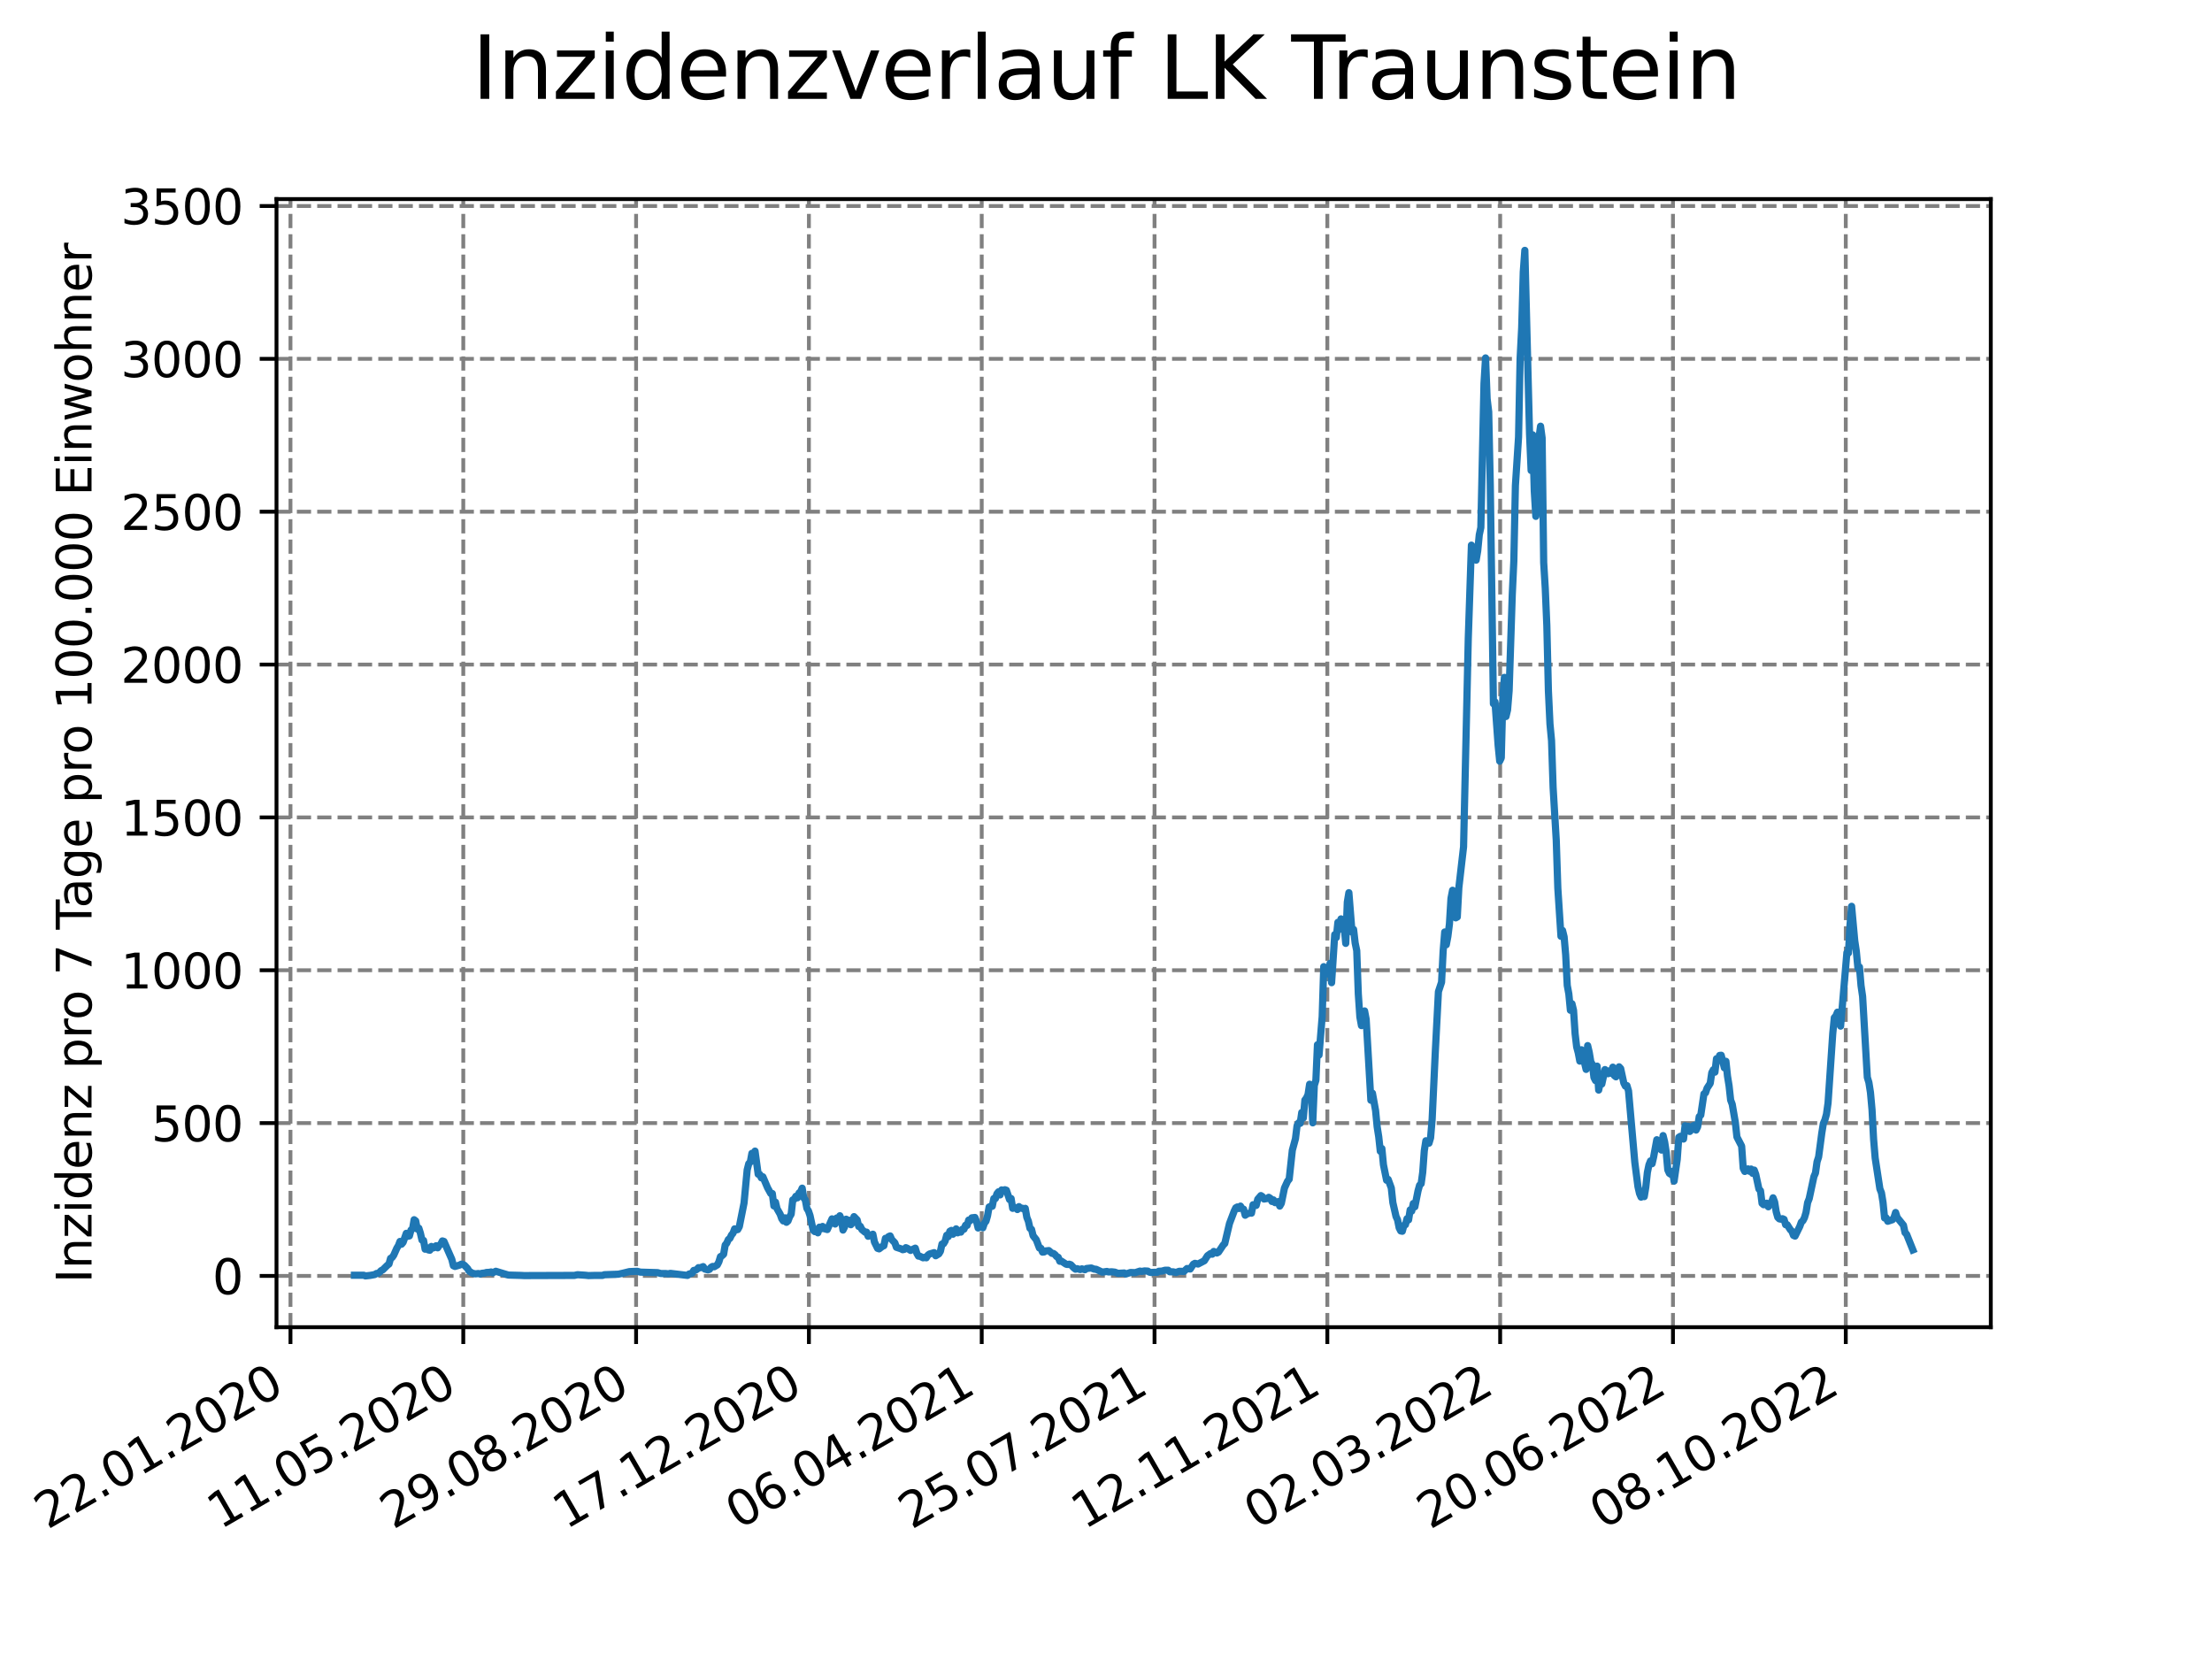 <?xml version="1.0" encoding="utf-8" standalone="no"?>
<!DOCTYPE svg PUBLIC "-//W3C//DTD SVG 1.1//EN"
  "http://www.w3.org/Graphics/SVG/1.1/DTD/svg11.dtd">
<svg xmlns:xlink="http://www.w3.org/1999/xlink" width="460.8pt" height="345.6pt" viewBox="0 0 460.8 345.6" xmlns="http://www.w3.org/2000/svg" version="1.1">
 <defs>
  <style type="text/css">*{stroke-linejoin: round; stroke-linecap: butt}</style>
 </defs>
 <g id="figure_1">
  <g id="patch_1">
   <path d="M 0 345.6 
L 460.8 345.6 
L 460.8 0 
L 0 0 
z
" style="fill: #ffffff"/>
  </g>
  <g id="axes_1">
   <g id="patch_2">
    <path d="M 57.6 276.48 
L 414.72 276.48 
L 414.72 41.472 
L 57.6 41.472 
z
" style="fill: #ffffff"/>
   </g>
   <g id="matplotlib.axis_1">
    <g id="xtick_1">
     <g id="line2d_1">
      <path d="M 60.51 276.48 
L 60.51 41.472 
" clip-path="url(#paefbde4c2c)" style="fill: none; stroke-dasharray: 2.96,1.28; stroke-dashoffset: 0; stroke: #808080; stroke-width: 0.8"/>
     </g>
     <g id="line2d_2">
      <defs>
       <path id="m97aba6e445" d="M 0 0 
L 0 3.5 
" style="stroke: #000000; stroke-width: 0.8"/>
      </defs>
      <g>
       <use xlink:href="#m97aba6e445" x="60.51" y="276.48" style="stroke: #000000; stroke-width: 0.8"/>
      </g>
     </g>
     <g id="text_1">
      <!-- 22.01.2020 -->
      <g transform="translate(9.885 318.689) rotate(-30) scale(0.1 -0.1)">
       <defs>
        <path id="DejaVuSans-32" d="M 1228 531 
L 3431 531 
L 3431 0 
L 469 0 
L 469 531 
Q 828 903 1448 1529 
Q 2069 2156 2228 2338 
Q 2531 2678 2651 2914 
Q 2772 3150 2772 3378 
Q 2772 3750 2511 3984 
Q 2250 4219 1831 4219 
Q 1534 4219 1204 4116 
Q 875 4013 500 3803 
L 500 4441 
Q 881 4594 1212 4672 
Q 1544 4750 1819 4750 
Q 2544 4750 2975 4387 
Q 3406 4025 3406 3419 
Q 3406 3131 3298 2873 
Q 3191 2616 2906 2266 
Q 2828 2175 2409 1742 
Q 1991 1309 1228 531 
z
" transform="scale(0.016)"/>
        <path id="DejaVuSans-2e" d="M 684 794 
L 1344 794 
L 1344 0 
L 684 0 
L 684 794 
z
" transform="scale(0.016)"/>
        <path id="DejaVuSans-30" d="M 2034 4250 
Q 1547 4250 1301 3770 
Q 1056 3291 1056 2328 
Q 1056 1369 1301 889 
Q 1547 409 2034 409 
Q 2525 409 2770 889 
Q 3016 1369 3016 2328 
Q 3016 3291 2770 3770 
Q 2525 4250 2034 4250 
z
M 2034 4750 
Q 2819 4750 3233 4129 
Q 3647 3509 3647 2328 
Q 3647 1150 3233 529 
Q 2819 -91 2034 -91 
Q 1250 -91 836 529 
Q 422 1150 422 2328 
Q 422 3509 836 4129 
Q 1250 4750 2034 4750 
z
" transform="scale(0.016)"/>
        <path id="DejaVuSans-31" d="M 794 531 
L 1825 531 
L 1825 4091 
L 703 3866 
L 703 4441 
L 1819 4666 
L 2450 4666 
L 2450 531 
L 3481 531 
L 3481 0 
L 794 0 
L 794 531 
z
" transform="scale(0.016)"/>
       </defs>
       <use xlink:href="#DejaVuSans-32"/>
       <use xlink:href="#DejaVuSans-32" x="63.623"/>
       <use xlink:href="#DejaVuSans-2e" x="127.246"/>
       <use xlink:href="#DejaVuSans-30" x="159.033"/>
       <use xlink:href="#DejaVuSans-31" x="222.656"/>
       <use xlink:href="#DejaVuSans-2e" x="286.279"/>
       <use xlink:href="#DejaVuSans-32" x="318.066"/>
       <use xlink:href="#DejaVuSans-30" x="381.689"/>
       <use xlink:href="#DejaVuSans-32" x="445.312"/>
       <use xlink:href="#DejaVuSans-30" x="508.936"/>
      </g>
     </g>
    </g>
    <g id="xtick_2">
     <g id="line2d_3">
      <path d="M 96.51 276.48 
L 96.51 41.472 
" clip-path="url(#paefbde4c2c)" style="fill: none; stroke-dasharray: 2.96,1.28; stroke-dashoffset: 0; stroke: #808080; stroke-width: 0.8"/>
     </g>
     <g id="line2d_4">
      <g>
       <use xlink:href="#m97aba6e445" x="96.51" y="276.48" style="stroke: #000000; stroke-width: 0.8"/>
      </g>
     </g>
     <g id="text_2">
      <!-- 11.05.2020 -->
      <g transform="translate(45.885 318.689) rotate(-30) scale(0.1 -0.1)">
       <defs>
        <path id="DejaVuSans-35" d="M 691 4666 
L 3169 4666 
L 3169 4134 
L 1269 4134 
L 1269 2991 
Q 1406 3038 1543 3061 
Q 1681 3084 1819 3084 
Q 2600 3084 3056 2656 
Q 3513 2228 3513 1497 
Q 3513 744 3044 326 
Q 2575 -91 1722 -91 
Q 1428 -91 1123 -41 
Q 819 9 494 109 
L 494 744 
Q 775 591 1075 516 
Q 1375 441 1709 441 
Q 2250 441 2565 725 
Q 2881 1009 2881 1497 
Q 2881 1984 2565 2268 
Q 2250 2553 1709 2553 
Q 1456 2553 1204 2497 
Q 953 2441 691 2322 
L 691 4666 
z
" transform="scale(0.016)"/>
       </defs>
       <use xlink:href="#DejaVuSans-31"/>
       <use xlink:href="#DejaVuSans-31" x="63.623"/>
       <use xlink:href="#DejaVuSans-2e" x="127.246"/>
       <use xlink:href="#DejaVuSans-30" x="159.033"/>
       <use xlink:href="#DejaVuSans-35" x="222.656"/>
       <use xlink:href="#DejaVuSans-2e" x="286.279"/>
       <use xlink:href="#DejaVuSans-32" x="318.066"/>
       <use xlink:href="#DejaVuSans-30" x="381.689"/>
       <use xlink:href="#DejaVuSans-32" x="445.312"/>
       <use xlink:href="#DejaVuSans-30" x="508.936"/>
      </g>
     </g>
    </g>
    <g id="xtick_3">
     <g id="line2d_5">
      <path d="M 132.51 276.48 
L 132.51 41.472 
" clip-path="url(#paefbde4c2c)" style="fill: none; stroke-dasharray: 2.96,1.28; stroke-dashoffset: 0; stroke: #808080; stroke-width: 0.8"/>
     </g>
     <g id="line2d_6">
      <g>
       <use xlink:href="#m97aba6e445" x="132.51" y="276.48" style="stroke: #000000; stroke-width: 0.8"/>
      </g>
     </g>
     <g id="text_3">
      <!-- 29.08.2020 -->
      <g transform="translate(81.885 318.689) rotate(-30) scale(0.1 -0.1)">
       <defs>
        <path id="DejaVuSans-39" d="M 703 97 
L 703 672 
Q 941 559 1184 500 
Q 1428 441 1663 441 
Q 2288 441 2617 861 
Q 2947 1281 2994 2138 
Q 2813 1869 2534 1725 
Q 2256 1581 1919 1581 
Q 1219 1581 811 2004 
Q 403 2428 403 3163 
Q 403 3881 828 4315 
Q 1253 4750 1959 4750 
Q 2769 4750 3195 4129 
Q 3622 3509 3622 2328 
Q 3622 1225 3098 567 
Q 2575 -91 1691 -91 
Q 1453 -91 1209 -44 
Q 966 3 703 97 
z
M 1959 2075 
Q 2384 2075 2632 2365 
Q 2881 2656 2881 3163 
Q 2881 3666 2632 3958 
Q 2384 4250 1959 4250 
Q 1534 4250 1286 3958 
Q 1038 3666 1038 3163 
Q 1038 2656 1286 2365 
Q 1534 2075 1959 2075 
z
" transform="scale(0.016)"/>
        <path id="DejaVuSans-38" d="M 2034 2216 
Q 1584 2216 1326 1975 
Q 1069 1734 1069 1313 
Q 1069 891 1326 650 
Q 1584 409 2034 409 
Q 2484 409 2743 651 
Q 3003 894 3003 1313 
Q 3003 1734 2745 1975 
Q 2488 2216 2034 2216 
z
M 1403 2484 
Q 997 2584 770 2862 
Q 544 3141 544 3541 
Q 544 4100 942 4425 
Q 1341 4750 2034 4750 
Q 2731 4750 3128 4425 
Q 3525 4100 3525 3541 
Q 3525 3141 3298 2862 
Q 3072 2584 2669 2484 
Q 3125 2378 3379 2068 
Q 3634 1759 3634 1313 
Q 3634 634 3220 271 
Q 2806 -91 2034 -91 
Q 1263 -91 848 271 
Q 434 634 434 1313 
Q 434 1759 690 2068 
Q 947 2378 1403 2484 
z
M 1172 3481 
Q 1172 3119 1398 2916 
Q 1625 2713 2034 2713 
Q 2441 2713 2670 2916 
Q 2900 3119 2900 3481 
Q 2900 3844 2670 4047 
Q 2441 4250 2034 4250 
Q 1625 4250 1398 4047 
Q 1172 3844 1172 3481 
z
" transform="scale(0.016)"/>
       </defs>
       <use xlink:href="#DejaVuSans-32"/>
       <use xlink:href="#DejaVuSans-39" x="63.623"/>
       <use xlink:href="#DejaVuSans-2e" x="127.246"/>
       <use xlink:href="#DejaVuSans-30" x="159.033"/>
       <use xlink:href="#DejaVuSans-38" x="222.656"/>
       <use xlink:href="#DejaVuSans-2e" x="286.279"/>
       <use xlink:href="#DejaVuSans-32" x="318.066"/>
       <use xlink:href="#DejaVuSans-30" x="381.689"/>
       <use xlink:href="#DejaVuSans-32" x="445.312"/>
       <use xlink:href="#DejaVuSans-30" x="508.936"/>
      </g>
     </g>
    </g>
    <g id="xtick_4">
     <g id="line2d_7">
      <path d="M 168.51 276.48 
L 168.51 41.472 
" clip-path="url(#paefbde4c2c)" style="fill: none; stroke-dasharray: 2.96,1.28; stroke-dashoffset: 0; stroke: #808080; stroke-width: 0.8"/>
     </g>
     <g id="line2d_8">
      <g>
       <use xlink:href="#m97aba6e445" x="168.51" y="276.48" style="stroke: #000000; stroke-width: 0.8"/>
      </g>
     </g>
     <g id="text_4">
      <!-- 17.12.2020 -->
      <g transform="translate(117.885 318.689) rotate(-30) scale(0.1 -0.1)">
       <defs>
        <path id="DejaVuSans-37" d="M 525 4666 
L 3525 4666 
L 3525 4397 
L 1831 0 
L 1172 0 
L 2766 4134 
L 525 4134 
L 525 4666 
z
" transform="scale(0.016)"/>
       </defs>
       <use xlink:href="#DejaVuSans-31"/>
       <use xlink:href="#DejaVuSans-37" x="63.623"/>
       <use xlink:href="#DejaVuSans-2e" x="127.246"/>
       <use xlink:href="#DejaVuSans-31" x="159.033"/>
       <use xlink:href="#DejaVuSans-32" x="222.656"/>
       <use xlink:href="#DejaVuSans-2e" x="286.279"/>
       <use xlink:href="#DejaVuSans-32" x="318.066"/>
       <use xlink:href="#DejaVuSans-30" x="381.689"/>
       <use xlink:href="#DejaVuSans-32" x="445.312"/>
       <use xlink:href="#DejaVuSans-30" x="508.936"/>
      </g>
     </g>
    </g>
    <g id="xtick_5">
     <g id="line2d_9">
      <path d="M 204.51 276.48 
L 204.51 41.472 
" clip-path="url(#paefbde4c2c)" style="fill: none; stroke-dasharray: 2.96,1.28; stroke-dashoffset: 0; stroke: #808080; stroke-width: 0.8"/>
     </g>
     <g id="line2d_10">
      <g>
       <use xlink:href="#m97aba6e445" x="204.51" y="276.48" style="stroke: #000000; stroke-width: 0.8"/>
      </g>
     </g>
     <g id="text_5">
      <!-- 06.04.2021 -->
      <g transform="translate(153.885 318.689) rotate(-30) scale(0.1 -0.1)">
       <defs>
        <path id="DejaVuSans-36" d="M 2113 2584 
Q 1688 2584 1439 2293 
Q 1191 2003 1191 1497 
Q 1191 994 1439 701 
Q 1688 409 2113 409 
Q 2538 409 2786 701 
Q 3034 994 3034 1497 
Q 3034 2003 2786 2293 
Q 2538 2584 2113 2584 
z
M 3366 4563 
L 3366 3988 
Q 3128 4100 2886 4159 
Q 2644 4219 2406 4219 
Q 1781 4219 1451 3797 
Q 1122 3375 1075 2522 
Q 1259 2794 1537 2939 
Q 1816 3084 2150 3084 
Q 2853 3084 3261 2657 
Q 3669 2231 3669 1497 
Q 3669 778 3244 343 
Q 2819 -91 2113 -91 
Q 1303 -91 875 529 
Q 447 1150 447 2328 
Q 447 3434 972 4092 
Q 1497 4750 2381 4750 
Q 2619 4750 2861 4703 
Q 3103 4656 3366 4563 
z
" transform="scale(0.016)"/>
        <path id="DejaVuSans-34" d="M 2419 4116 
L 825 1625 
L 2419 1625 
L 2419 4116 
z
M 2253 4666 
L 3047 4666 
L 3047 1625 
L 3713 1625 
L 3713 1100 
L 3047 1100 
L 3047 0 
L 2419 0 
L 2419 1100 
L 313 1100 
L 313 1709 
L 2253 4666 
z
" transform="scale(0.016)"/>
       </defs>
       <use xlink:href="#DejaVuSans-30"/>
       <use xlink:href="#DejaVuSans-36" x="63.623"/>
       <use xlink:href="#DejaVuSans-2e" x="127.246"/>
       <use xlink:href="#DejaVuSans-30" x="159.033"/>
       <use xlink:href="#DejaVuSans-34" x="222.656"/>
       <use xlink:href="#DejaVuSans-2e" x="286.279"/>
       <use xlink:href="#DejaVuSans-32" x="318.066"/>
       <use xlink:href="#DejaVuSans-30" x="381.689"/>
       <use xlink:href="#DejaVuSans-32" x="445.312"/>
       <use xlink:href="#DejaVuSans-31" x="508.936"/>
      </g>
     </g>
    </g>
    <g id="xtick_6">
     <g id="line2d_11">
      <path d="M 240.51 276.48 
L 240.51 41.472 
" clip-path="url(#paefbde4c2c)" style="fill: none; stroke-dasharray: 2.96,1.28; stroke-dashoffset: 0; stroke: #808080; stroke-width: 0.8"/>
     </g>
     <g id="line2d_12">
      <g>
       <use xlink:href="#m97aba6e445" x="240.51" y="276.48" style="stroke: #000000; stroke-width: 0.8"/>
      </g>
     </g>
     <g id="text_6">
      <!-- 25.07.2021 -->
      <g transform="translate(189.885 318.689) rotate(-30) scale(0.1 -0.1)">
       <use xlink:href="#DejaVuSans-32"/>
       <use xlink:href="#DejaVuSans-35" x="63.623"/>
       <use xlink:href="#DejaVuSans-2e" x="127.246"/>
       <use xlink:href="#DejaVuSans-30" x="159.033"/>
       <use xlink:href="#DejaVuSans-37" x="222.656"/>
       <use xlink:href="#DejaVuSans-2e" x="286.279"/>
       <use xlink:href="#DejaVuSans-32" x="318.066"/>
       <use xlink:href="#DejaVuSans-30" x="381.689"/>
       <use xlink:href="#DejaVuSans-32" x="445.312"/>
       <use xlink:href="#DejaVuSans-31" x="508.936"/>
      </g>
     </g>
    </g>
    <g id="xtick_7">
     <g id="line2d_13">
      <path d="M 276.51 276.48 
L 276.51 41.472 
" clip-path="url(#paefbde4c2c)" style="fill: none; stroke-dasharray: 2.96,1.28; stroke-dashoffset: 0; stroke: #808080; stroke-width: 0.8"/>
     </g>
     <g id="line2d_14">
      <g>
       <use xlink:href="#m97aba6e445" x="276.51" y="276.48" style="stroke: #000000; stroke-width: 0.8"/>
      </g>
     </g>
     <g id="text_7">
      <!-- 12.11.2021 -->
      <g transform="translate(225.885 318.689) rotate(-30) scale(0.1 -0.1)">
       <use xlink:href="#DejaVuSans-31"/>
       <use xlink:href="#DejaVuSans-32" x="63.623"/>
       <use xlink:href="#DejaVuSans-2e" x="127.246"/>
       <use xlink:href="#DejaVuSans-31" x="159.033"/>
       <use xlink:href="#DejaVuSans-31" x="222.656"/>
       <use xlink:href="#DejaVuSans-2e" x="286.279"/>
       <use xlink:href="#DejaVuSans-32" x="318.066"/>
       <use xlink:href="#DejaVuSans-30" x="381.689"/>
       <use xlink:href="#DejaVuSans-32" x="445.312"/>
       <use xlink:href="#DejaVuSans-31" x="508.936"/>
      </g>
     </g>
    </g>
    <g id="xtick_8">
     <g id="line2d_15">
      <path d="M 312.51 276.48 
L 312.51 41.472 
" clip-path="url(#paefbde4c2c)" style="fill: none; stroke-dasharray: 2.96,1.28; stroke-dashoffset: 0; stroke: #808080; stroke-width: 0.8"/>
     </g>
     <g id="line2d_16">
      <g>
       <use xlink:href="#m97aba6e445" x="312.51" y="276.48" style="stroke: #000000; stroke-width: 0.8"/>
      </g>
     </g>
     <g id="text_8">
      <!-- 02.03.2022 -->
      <g transform="translate(261.885 318.689) rotate(-30) scale(0.1 -0.1)">
       <defs>
        <path id="DejaVuSans-33" d="M 2597 2516 
Q 3050 2419 3304 2112 
Q 3559 1806 3559 1356 
Q 3559 666 3084 287 
Q 2609 -91 1734 -91 
Q 1441 -91 1130 -33 
Q 819 25 488 141 
L 488 750 
Q 750 597 1062 519 
Q 1375 441 1716 441 
Q 2309 441 2620 675 
Q 2931 909 2931 1356 
Q 2931 1769 2642 2001 
Q 2353 2234 1838 2234 
L 1294 2234 
L 1294 2753 
L 1863 2753 
Q 2328 2753 2575 2939 
Q 2822 3125 2822 3475 
Q 2822 3834 2567 4026 
Q 2313 4219 1838 4219 
Q 1578 4219 1281 4162 
Q 984 4106 628 3988 
L 628 4550 
Q 988 4650 1302 4700 
Q 1616 4750 1894 4750 
Q 2613 4750 3031 4423 
Q 3450 4097 3450 3541 
Q 3450 3153 3228 2886 
Q 3006 2619 2597 2516 
z
" transform="scale(0.016)"/>
       </defs>
       <use xlink:href="#DejaVuSans-30"/>
       <use xlink:href="#DejaVuSans-32" x="63.623"/>
       <use xlink:href="#DejaVuSans-2e" x="127.246"/>
       <use xlink:href="#DejaVuSans-30" x="159.033"/>
       <use xlink:href="#DejaVuSans-33" x="222.656"/>
       <use xlink:href="#DejaVuSans-2e" x="286.279"/>
       <use xlink:href="#DejaVuSans-32" x="318.066"/>
       <use xlink:href="#DejaVuSans-30" x="381.689"/>
       <use xlink:href="#DejaVuSans-32" x="445.312"/>
       <use xlink:href="#DejaVuSans-32" x="508.936"/>
      </g>
     </g>
    </g>
    <g id="xtick_9">
     <g id="line2d_17">
      <path d="M 348.51 276.48 
L 348.51 41.472 
" clip-path="url(#paefbde4c2c)" style="fill: none; stroke-dasharray: 2.96,1.28; stroke-dashoffset: 0; stroke: #808080; stroke-width: 0.8"/>
     </g>
     <g id="line2d_18">
      <g>
       <use xlink:href="#m97aba6e445" x="348.51" y="276.48" style="stroke: #000000; stroke-width: 0.8"/>
      </g>
     </g>
     <g id="text_9">
      <!-- 20.06.2022 -->
      <g transform="translate(297.885 318.689) rotate(-30) scale(0.1 -0.1)">
       <use xlink:href="#DejaVuSans-32"/>
       <use xlink:href="#DejaVuSans-30" x="63.623"/>
       <use xlink:href="#DejaVuSans-2e" x="127.246"/>
       <use xlink:href="#DejaVuSans-30" x="159.033"/>
       <use xlink:href="#DejaVuSans-36" x="222.656"/>
       <use xlink:href="#DejaVuSans-2e" x="286.279"/>
       <use xlink:href="#DejaVuSans-32" x="318.066"/>
       <use xlink:href="#DejaVuSans-30" x="381.689"/>
       <use xlink:href="#DejaVuSans-32" x="445.312"/>
       <use xlink:href="#DejaVuSans-32" x="508.936"/>
      </g>
     </g>
    </g>
    <g id="xtick_10">
     <g id="line2d_19">
      <path d="M 384.51 276.48 
L 384.51 41.472 
" clip-path="url(#paefbde4c2c)" style="fill: none; stroke-dasharray: 2.96,1.28; stroke-dashoffset: 0; stroke: #808080; stroke-width: 0.8"/>
     </g>
     <g id="line2d_20">
      <g>
       <use xlink:href="#m97aba6e445" x="384.51" y="276.48" style="stroke: #000000; stroke-width: 0.8"/>
      </g>
     </g>
     <g id="text_10">
      <!-- 08.10.2022 -->
      <g transform="translate(333.885 318.689) rotate(-30) scale(0.1 -0.1)">
       <use xlink:href="#DejaVuSans-30"/>
       <use xlink:href="#DejaVuSans-38" x="63.623"/>
       <use xlink:href="#DejaVuSans-2e" x="127.246"/>
       <use xlink:href="#DejaVuSans-31" x="159.033"/>
       <use xlink:href="#DejaVuSans-30" x="222.656"/>
       <use xlink:href="#DejaVuSans-2e" x="286.279"/>
       <use xlink:href="#DejaVuSans-32" x="318.066"/>
       <use xlink:href="#DejaVuSans-30" x="381.689"/>
       <use xlink:href="#DejaVuSans-32" x="445.312"/>
       <use xlink:href="#DejaVuSans-32" x="508.936"/>
      </g>
     </g>
    </g>
   </g>
   <g id="matplotlib.axis_2">
    <g id="ytick_1">
     <g id="line2d_21">
      <path d="M 57.6 265.798 
L 414.72 265.798 
" clip-path="url(#paefbde4c2c)" style="fill: none; stroke-dasharray: 2.96,1.28; stroke-dashoffset: 0; stroke: #808080; stroke-width: 0.8"/>
     </g>
     <g id="line2d_22">
      <defs>
       <path id="mf6db6df30c" d="M 0 0 
L -3.5 0 
" style="stroke: #000000; stroke-width: 0.8"/>
      </defs>
      <g>
       <use xlink:href="#mf6db6df30c" x="57.6" y="265.798" style="stroke: #000000; stroke-width: 0.8"/>
      </g>
     </g>
     <g id="text_11">
      <!-- 0 -->
      <g transform="translate(44.237 269.597) scale(0.1 -0.1)">
       <use xlink:href="#DejaVuSans-30"/>
      </g>
     </g>
    </g>
    <g id="ytick_2">
     <g id="line2d_23">
      <path d="M 57.6 233.958 
L 414.72 233.958 
" clip-path="url(#paefbde4c2c)" style="fill: none; stroke-dasharray: 2.96,1.28; stroke-dashoffset: 0; stroke: #808080; stroke-width: 0.8"/>
     </g>
     <g id="line2d_24">
      <g>
       <use xlink:href="#mf6db6df30c" x="57.6" y="233.958" style="stroke: #000000; stroke-width: 0.8"/>
      </g>
     </g>
     <g id="text_12">
      <!-- 500 -->
      <g transform="translate(31.512 237.757) scale(0.1 -0.1)">
       <use xlink:href="#DejaVuSans-35"/>
       <use xlink:href="#DejaVuSans-30" x="63.623"/>
       <use xlink:href="#DejaVuSans-30" x="127.246"/>
      </g>
     </g>
    </g>
    <g id="ytick_3">
     <g id="line2d_25">
      <path d="M 57.6 202.118 
L 414.72 202.118 
" clip-path="url(#paefbde4c2c)" style="fill: none; stroke-dasharray: 2.96,1.28; stroke-dashoffset: 0; stroke: #808080; stroke-width: 0.8"/>
     </g>
     <g id="line2d_26">
      <g>
       <use xlink:href="#mf6db6df30c" x="57.6" y="202.118" style="stroke: #000000; stroke-width: 0.8"/>
      </g>
     </g>
     <g id="text_13">
      <!-- 1000 -->
      <g transform="translate(25.15 205.917) scale(0.1 -0.1)">
       <use xlink:href="#DejaVuSans-31"/>
       <use xlink:href="#DejaVuSans-30" x="63.623"/>
       <use xlink:href="#DejaVuSans-30" x="127.246"/>
       <use xlink:href="#DejaVuSans-30" x="190.869"/>
      </g>
     </g>
    </g>
    <g id="ytick_4">
     <g id="line2d_27">
      <path d="M 57.6 170.278 
L 414.72 170.278 
" clip-path="url(#paefbde4c2c)" style="fill: none; stroke-dasharray: 2.96,1.28; stroke-dashoffset: 0; stroke: #808080; stroke-width: 0.8"/>
     </g>
     <g id="line2d_28">
      <g>
       <use xlink:href="#mf6db6df30c" x="57.6" y="170.278" style="stroke: #000000; stroke-width: 0.8"/>
      </g>
     </g>
     <g id="text_14">
      <!-- 1500 -->
      <g transform="translate(25.15 174.077) scale(0.1 -0.1)">
       <use xlink:href="#DejaVuSans-31"/>
       <use xlink:href="#DejaVuSans-35" x="63.623"/>
       <use xlink:href="#DejaVuSans-30" x="127.246"/>
       <use xlink:href="#DejaVuSans-30" x="190.869"/>
      </g>
     </g>
    </g>
    <g id="ytick_5">
     <g id="line2d_29">
      <path d="M 57.6 138.438 
L 414.72 138.438 
" clip-path="url(#paefbde4c2c)" style="fill: none; stroke-dasharray: 2.96,1.28; stroke-dashoffset: 0; stroke: #808080; stroke-width: 0.8"/>
     </g>
     <g id="line2d_30">
      <g>
       <use xlink:href="#mf6db6df30c" x="57.6" y="138.438" style="stroke: #000000; stroke-width: 0.8"/>
      </g>
     </g>
     <g id="text_15">
      <!-- 2000 -->
      <g transform="translate(25.15 142.238) scale(0.1 -0.1)">
       <use xlink:href="#DejaVuSans-32"/>
       <use xlink:href="#DejaVuSans-30" x="63.623"/>
       <use xlink:href="#DejaVuSans-30" x="127.246"/>
       <use xlink:href="#DejaVuSans-30" x="190.869"/>
      </g>
     </g>
    </g>
    <g id="ytick_6">
     <g id="line2d_31">
      <path d="M 57.6 106.598 
L 414.72 106.598 
" clip-path="url(#paefbde4c2c)" style="fill: none; stroke-dasharray: 2.96,1.28; stroke-dashoffset: 0; stroke: #808080; stroke-width: 0.8"/>
     </g>
     <g id="line2d_32">
      <g>
       <use xlink:href="#mf6db6df30c" x="57.6" y="106.598" style="stroke: #000000; stroke-width: 0.8"/>
      </g>
     </g>
     <g id="text_16">
      <!-- 2500 -->
      <g transform="translate(25.15 110.398) scale(0.1 -0.1)">
       <use xlink:href="#DejaVuSans-32"/>
       <use xlink:href="#DejaVuSans-35" x="63.623"/>
       <use xlink:href="#DejaVuSans-30" x="127.246"/>
       <use xlink:href="#DejaVuSans-30" x="190.869"/>
      </g>
     </g>
    </g>
    <g id="ytick_7">
     <g id="line2d_33">
      <path d="M 57.6 74.759 
L 414.72 74.759 
" clip-path="url(#paefbde4c2c)" style="fill: none; stroke-dasharray: 2.96,1.28; stroke-dashoffset: 0; stroke: #808080; stroke-width: 0.8"/>
     </g>
     <g id="line2d_34">
      <g>
       <use xlink:href="#mf6db6df30c" x="57.6" y="74.759" style="stroke: #000000; stroke-width: 0.8"/>
      </g>
     </g>
     <g id="text_17">
      <!-- 3000 -->
      <g transform="translate(25.15 78.558) scale(0.1 -0.1)">
       <use xlink:href="#DejaVuSans-33"/>
       <use xlink:href="#DejaVuSans-30" x="63.623"/>
       <use xlink:href="#DejaVuSans-30" x="127.246"/>
       <use xlink:href="#DejaVuSans-30" x="190.869"/>
      </g>
     </g>
    </g>
    <g id="ytick_8">
     <g id="line2d_35">
      <path d="M 57.6 42.919 
L 414.72 42.919 
" clip-path="url(#paefbde4c2c)" style="fill: none; stroke-dasharray: 2.96,1.28; stroke-dashoffset: 0; stroke: #808080; stroke-width: 0.8"/>
     </g>
     <g id="line2d_36">
      <g>
       <use xlink:href="#mf6db6df30c" x="57.6" y="42.919" style="stroke: #000000; stroke-width: 0.8"/>
      </g>
     </g>
     <g id="text_18">
      <!-- 3500 -->
      <g transform="translate(25.15 46.718) scale(0.1 -0.1)">
       <use xlink:href="#DejaVuSans-33"/>
       <use xlink:href="#DejaVuSans-35" x="63.623"/>
       <use xlink:href="#DejaVuSans-30" x="127.246"/>
       <use xlink:href="#DejaVuSans-30" x="190.869"/>
      </g>
     </g>
    </g>
    <g id="text_19">
     <!-- Inzidenz pro 7 Tage pro 100.000 Einwohner -->
     <g transform="translate(19.07 267.301) rotate(-90) scale(0.1 -0.1)">
      <defs>
       <path id="DejaVuSans-49" d="M 628 4666 
L 1259 4666 
L 1259 0 
L 628 0 
L 628 4666 
z
" transform="scale(0.016)"/>
       <path id="DejaVuSans-6e" d="M 3513 2113 
L 3513 0 
L 2938 0 
L 2938 2094 
Q 2938 2591 2744 2837 
Q 2550 3084 2163 3084 
Q 1697 3084 1428 2787 
Q 1159 2491 1159 1978 
L 1159 0 
L 581 0 
L 581 3500 
L 1159 3500 
L 1159 2956 
Q 1366 3272 1645 3428 
Q 1925 3584 2291 3584 
Q 2894 3584 3203 3211 
Q 3513 2838 3513 2113 
z
" transform="scale(0.016)"/>
       <path id="DejaVuSans-7a" d="M 353 3500 
L 3084 3500 
L 3084 2975 
L 922 459 
L 3084 459 
L 3084 0 
L 275 0 
L 275 525 
L 2438 3041 
L 353 3041 
L 353 3500 
z
" transform="scale(0.016)"/>
       <path id="DejaVuSans-69" d="M 603 3500 
L 1178 3500 
L 1178 0 
L 603 0 
L 603 3500 
z
M 603 4863 
L 1178 4863 
L 1178 4134 
L 603 4134 
L 603 4863 
z
" transform="scale(0.016)"/>
       <path id="DejaVuSans-64" d="M 2906 2969 
L 2906 4863 
L 3481 4863 
L 3481 0 
L 2906 0 
L 2906 525 
Q 2725 213 2448 61 
Q 2172 -91 1784 -91 
Q 1150 -91 751 415 
Q 353 922 353 1747 
Q 353 2572 751 3078 
Q 1150 3584 1784 3584 
Q 2172 3584 2448 3432 
Q 2725 3281 2906 2969 
z
M 947 1747 
Q 947 1113 1208 752 
Q 1469 391 1925 391 
Q 2381 391 2643 752 
Q 2906 1113 2906 1747 
Q 2906 2381 2643 2742 
Q 2381 3103 1925 3103 
Q 1469 3103 1208 2742 
Q 947 2381 947 1747 
z
" transform="scale(0.016)"/>
       <path id="DejaVuSans-65" d="M 3597 1894 
L 3597 1613 
L 953 1613 
Q 991 1019 1311 708 
Q 1631 397 2203 397 
Q 2534 397 2845 478 
Q 3156 559 3463 722 
L 3463 178 
Q 3153 47 2828 -22 
Q 2503 -91 2169 -91 
Q 1331 -91 842 396 
Q 353 884 353 1716 
Q 353 2575 817 3079 
Q 1281 3584 2069 3584 
Q 2775 3584 3186 3129 
Q 3597 2675 3597 1894 
z
M 3022 2063 
Q 3016 2534 2758 2815 
Q 2500 3097 2075 3097 
Q 1594 3097 1305 2825 
Q 1016 2553 972 2059 
L 3022 2063 
z
" transform="scale(0.016)"/>
       <path id="DejaVuSans-20" transform="scale(0.016)"/>
       <path id="DejaVuSans-70" d="M 1159 525 
L 1159 -1331 
L 581 -1331 
L 581 3500 
L 1159 3500 
L 1159 2969 
Q 1341 3281 1617 3432 
Q 1894 3584 2278 3584 
Q 2916 3584 3314 3078 
Q 3713 2572 3713 1747 
Q 3713 922 3314 415 
Q 2916 -91 2278 -91 
Q 1894 -91 1617 61 
Q 1341 213 1159 525 
z
M 3116 1747 
Q 3116 2381 2855 2742 
Q 2594 3103 2138 3103 
Q 1681 3103 1420 2742 
Q 1159 2381 1159 1747 
Q 1159 1113 1420 752 
Q 1681 391 2138 391 
Q 2594 391 2855 752 
Q 3116 1113 3116 1747 
z
" transform="scale(0.016)"/>
       <path id="DejaVuSans-72" d="M 2631 2963 
Q 2534 3019 2420 3045 
Q 2306 3072 2169 3072 
Q 1681 3072 1420 2755 
Q 1159 2438 1159 1844 
L 1159 0 
L 581 0 
L 581 3500 
L 1159 3500 
L 1159 2956 
Q 1341 3275 1631 3429 
Q 1922 3584 2338 3584 
Q 2397 3584 2469 3576 
Q 2541 3569 2628 3553 
L 2631 2963 
z
" transform="scale(0.016)"/>
       <path id="DejaVuSans-6f" d="M 1959 3097 
Q 1497 3097 1228 2736 
Q 959 2375 959 1747 
Q 959 1119 1226 758 
Q 1494 397 1959 397 
Q 2419 397 2687 759 
Q 2956 1122 2956 1747 
Q 2956 2369 2687 2733 
Q 2419 3097 1959 3097 
z
M 1959 3584 
Q 2709 3584 3137 3096 
Q 3566 2609 3566 1747 
Q 3566 888 3137 398 
Q 2709 -91 1959 -91 
Q 1206 -91 779 398 
Q 353 888 353 1747 
Q 353 2609 779 3096 
Q 1206 3584 1959 3584 
z
" transform="scale(0.016)"/>
       <path id="DejaVuSans-54" d="M -19 4666 
L 3928 4666 
L 3928 4134 
L 2272 4134 
L 2272 0 
L 1638 0 
L 1638 4134 
L -19 4134 
L -19 4666 
z
" transform="scale(0.016)"/>
       <path id="DejaVuSans-61" d="M 2194 1759 
Q 1497 1759 1228 1600 
Q 959 1441 959 1056 
Q 959 750 1161 570 
Q 1363 391 1709 391 
Q 2188 391 2477 730 
Q 2766 1069 2766 1631 
L 2766 1759 
L 2194 1759 
z
M 3341 1997 
L 3341 0 
L 2766 0 
L 2766 531 
Q 2569 213 2275 61 
Q 1981 -91 1556 -91 
Q 1019 -91 701 211 
Q 384 513 384 1019 
Q 384 1609 779 1909 
Q 1175 2209 1959 2209 
L 2766 2209 
L 2766 2266 
Q 2766 2663 2505 2880 
Q 2244 3097 1772 3097 
Q 1472 3097 1187 3025 
Q 903 2953 641 2809 
L 641 3341 
Q 956 3463 1253 3523 
Q 1550 3584 1831 3584 
Q 2591 3584 2966 3190 
Q 3341 2797 3341 1997 
z
" transform="scale(0.016)"/>
       <path id="DejaVuSans-67" d="M 2906 1791 
Q 2906 2416 2648 2759 
Q 2391 3103 1925 3103 
Q 1463 3103 1205 2759 
Q 947 2416 947 1791 
Q 947 1169 1205 825 
Q 1463 481 1925 481 
Q 2391 481 2648 825 
Q 2906 1169 2906 1791 
z
M 3481 434 
Q 3481 -459 3084 -895 
Q 2688 -1331 1869 -1331 
Q 1566 -1331 1297 -1286 
Q 1028 -1241 775 -1147 
L 775 -588 
Q 1028 -725 1275 -790 
Q 1522 -856 1778 -856 
Q 2344 -856 2625 -561 
Q 2906 -266 2906 331 
L 2906 616 
Q 2728 306 2450 153 
Q 2172 0 1784 0 
Q 1141 0 747 490 
Q 353 981 353 1791 
Q 353 2603 747 3093 
Q 1141 3584 1784 3584 
Q 2172 3584 2450 3431 
Q 2728 3278 2906 2969 
L 2906 3500 
L 3481 3500 
L 3481 434 
z
" transform="scale(0.016)"/>
       <path id="DejaVuSans-45" d="M 628 4666 
L 3578 4666 
L 3578 4134 
L 1259 4134 
L 1259 2753 
L 3481 2753 
L 3481 2222 
L 1259 2222 
L 1259 531 
L 3634 531 
L 3634 0 
L 628 0 
L 628 4666 
z
" transform="scale(0.016)"/>
       <path id="DejaVuSans-77" d="M 269 3500 
L 844 3500 
L 1563 769 
L 2278 3500 
L 2956 3500 
L 3675 769 
L 4391 3500 
L 4966 3500 
L 4050 0 
L 3372 0 
L 2619 2869 
L 1863 0 
L 1184 0 
L 269 3500 
z
" transform="scale(0.016)"/>
       <path id="DejaVuSans-68" d="M 3513 2113 
L 3513 0 
L 2938 0 
L 2938 2094 
Q 2938 2591 2744 2837 
Q 2550 3084 2163 3084 
Q 1697 3084 1428 2787 
Q 1159 2491 1159 1978 
L 1159 0 
L 581 0 
L 581 4863 
L 1159 4863 
L 1159 2956 
Q 1366 3272 1645 3428 
Q 1925 3584 2291 3584 
Q 2894 3584 3203 3211 
Q 3513 2838 3513 2113 
z
" transform="scale(0.016)"/>
      </defs>
      <use xlink:href="#DejaVuSans-49"/>
      <use xlink:href="#DejaVuSans-6e" x="29.492"/>
      <use xlink:href="#DejaVuSans-7a" x="92.871"/>
      <use xlink:href="#DejaVuSans-69" x="145.361"/>
      <use xlink:href="#DejaVuSans-64" x="173.145"/>
      <use xlink:href="#DejaVuSans-65" x="236.621"/>
      <use xlink:href="#DejaVuSans-6e" x="298.145"/>
      <use xlink:href="#DejaVuSans-7a" x="361.523"/>
      <use xlink:href="#DejaVuSans-20" x="414.014"/>
      <use xlink:href="#DejaVuSans-70" x="445.801"/>
      <use xlink:href="#DejaVuSans-72" x="509.277"/>
      <use xlink:href="#DejaVuSans-6f" x="548.141"/>
      <use xlink:href="#DejaVuSans-20" x="609.322"/>
      <use xlink:href="#DejaVuSans-37" x="641.109"/>
      <use xlink:href="#DejaVuSans-20" x="704.732"/>
      <use xlink:href="#DejaVuSans-54" x="736.52"/>
      <use xlink:href="#DejaVuSans-61" x="781.104"/>
      <use xlink:href="#DejaVuSans-67" x="842.383"/>
      <use xlink:href="#DejaVuSans-65" x="905.859"/>
      <use xlink:href="#DejaVuSans-20" x="967.383"/>
      <use xlink:href="#DejaVuSans-70" x="999.17"/>
      <use xlink:href="#DejaVuSans-72" x="1062.646"/>
      <use xlink:href="#DejaVuSans-6f" x="1101.51"/>
      <use xlink:href="#DejaVuSans-20" x="1162.691"/>
      <use xlink:href="#DejaVuSans-31" x="1194.479"/>
      <use xlink:href="#DejaVuSans-30" x="1258.102"/>
      <use xlink:href="#DejaVuSans-30" x="1321.725"/>
      <use xlink:href="#DejaVuSans-2e" x="1385.348"/>
      <use xlink:href="#DejaVuSans-30" x="1417.135"/>
      <use xlink:href="#DejaVuSans-30" x="1480.758"/>
      <use xlink:href="#DejaVuSans-30" x="1544.381"/>
      <use xlink:href="#DejaVuSans-20" x="1608.004"/>
      <use xlink:href="#DejaVuSans-45" x="1639.791"/>
      <use xlink:href="#DejaVuSans-69" x="1702.975"/>
      <use xlink:href="#DejaVuSans-6e" x="1730.758"/>
      <use xlink:href="#DejaVuSans-77" x="1794.137"/>
      <use xlink:href="#DejaVuSans-6f" x="1875.924"/>
      <use xlink:href="#DejaVuSans-68" x="1937.105"/>
      <use xlink:href="#DejaVuSans-6e" x="2000.484"/>
      <use xlink:href="#DejaVuSans-65" x="2063.863"/>
      <use xlink:href="#DejaVuSans-72" x="2125.387"/>
     </g>
    </g>
   </g>
   <g id="line2d_37">
    <path d="M 73.833 265.654 
L 75.796 265.654 
L 76.124 265.798 
L 77.105 265.69 
L 78.087 265.511 
L 78.415 265.295 
L 78.742 265.259 
L 79.069 265.044 
L 79.396 264.685 
L 79.724 264.541 
L 80.705 263.571 
L 81.033 263.32 
L 81.36 262.135 
L 81.687 261.955 
L 82.015 261.488 
L 82.669 260.016 
L 82.996 259.477 
L 83.324 258.615 
L 83.651 259.19 
L 83.978 258.795 
L 84.633 256.927 
L 84.96 257.538 
L 85.287 257.466 
L 85.615 256.245 
L 85.942 255.994 
L 86.269 254.09 
L 86.596 254.342 
L 86.924 256.03 
L 87.251 255.85 
L 87.578 256.892 
L 87.905 258.328 
L 88.233 258.4 
L 88.56 260.231 
L 88.887 259.908 
L 89.215 260.375 
L 89.542 260.447 
L 89.869 259.657 
L 90.196 259.98 
L 90.524 259.872 
L 90.851 259.513 
L 91.178 259.944 
L 91.505 259.441 
L 91.833 259.154 
L 92.16 258.508 
L 92.487 258.615 
L 94.124 262.35 
L 94.451 263.679 
L 94.778 263.823 
L 95.76 263.535 
L 96.087 263.356 
L 96.415 263.392 
L 96.742 263.571 
L 97.396 264.254 
L 97.724 264.792 
L 98.378 265.223 
L 99.033 265.367 
L 99.687 265.295 
L 100.015 265.403 
L 100.342 265.259 
L 100.996 265.187 
L 101.324 265.08 
L 101.978 265.044 
L 102.305 264.972 
L 102.633 265.151 
L 103.287 264.828 
L 105.905 265.618 
L 108.524 265.69 
L 109.178 265.726 
L 119.651 265.69 
L 120.305 265.546 
L 121.942 265.654 
L 122.596 265.726 
L 123.905 265.69 
L 125.542 265.69 
L 125.869 265.546 
L 128.815 265.439 
L 129.796 265.223 
L 131.105 264.9 
L 132.742 264.828 
L 133.396 265.008 
L 136.996 265.115 
L 137.651 265.295 
L 138.633 265.295 
L 139.287 265.367 
L 139.615 265.259 
L 143.215 265.69 
L 143.542 265.403 
L 144.196 265.223 
L 144.524 264.649 
L 144.851 264.613 
L 145.178 264.433 
L 145.505 264.074 
L 145.833 264.11 
L 146.487 263.859 
L 146.815 264.361 
L 147.469 264.541 
L 147.796 264.433 
L 148.124 264.002 
L 148.451 263.823 
L 148.778 263.894 
L 149.433 263.499 
L 149.76 262.853 
L 150.087 261.776 
L 150.415 261.596 
L 150.742 261.273 
L 151.069 259.369 
L 151.396 258.974 
L 151.724 258.22 
L 152.051 257.969 
L 152.378 257.287 
L 152.705 256.892 
L 153.033 255.994 
L 153.36 256.209 
L 153.687 256.137 
L 154.015 255.527 
L 154.996 250.607 
L 155.651 243.712 
L 155.978 242.419 
L 156.305 242.06 
L 156.633 240.264 
L 156.96 240.444 
L 157.287 239.797 
L 157.942 244.609 
L 158.269 244.645 
L 158.596 245.364 
L 158.924 245.148 
L 159.905 247.447 
L 160.56 248.632 
L 160.887 248.632 
L 161.215 251.217 
L 161.542 250.427 
L 161.869 251.792 
L 162.524 252.941 
L 162.851 253.875 
L 163.178 254.342 
L 163.505 253.695 
L 163.833 254.629 
L 164.16 254.342 
L 164.487 253.48 
L 164.815 252.941 
L 165.142 249.96 
L 165.469 249.817 
L 165.796 249.206 
L 166.124 249.529 
L 166.451 248.524 
L 166.778 248.273 
L 167.105 247.518 
L 167.433 249.529 
L 167.76 249.96 
L 168.087 251.72 
L 168.415 252.259 
L 168.742 253.228 
L 169.396 256.245 
L 169.724 256.568 
L 170.051 256.425 
L 170.378 256.82 
L 170.705 255.635 
L 171.033 255.994 
L 171.36 255.491 
L 171.687 255.958 
L 172.342 256.137 
L 173.324 253.911 
L 173.651 254.665 
L 173.978 254.988 
L 174.305 253.731 
L 174.633 253.911 
L 174.96 253.264 
L 175.287 254.09 
L 175.615 256.245 
L 175.942 255.599 
L 176.269 253.983 
L 176.596 254.198 
L 176.924 254.198 
L 177.251 255.132 
L 177.578 254.737 
L 177.905 253.444 
L 178.56 254.126 
L 178.887 255.491 
L 179.215 255.455 
L 179.542 256.137 
L 180.196 256.676 
L 180.524 256.676 
L 180.851 257.538 
L 181.178 257.287 
L 181.505 257.287 
L 181.833 257.107 
L 182.16 258.723 
L 182.815 260.052 
L 183.142 260.16 
L 183.796 259.657 
L 184.124 259.513 
L 184.451 257.969 
L 184.778 258.005 
L 185.105 257.61 
L 185.433 257.466 
L 185.76 258.22 
L 186.415 258.903 
L 186.742 259.836 
L 187.724 260.16 
L 188.051 260.339 
L 188.378 260.267 
L 188.705 259.908 
L 189.033 260.052 
L 189.687 260.483 
L 190.669 260.016 
L 190.996 261.093 
L 191.324 261.668 
L 191.651 261.704 
L 192.305 262.027 
L 192.633 261.919 
L 192.96 262.027 
L 193.287 261.488 
L 193.615 261.237 
L 194.596 260.95 
L 194.924 261.596 
L 195.578 261.201 
L 195.905 260.662 
L 196.233 259.154 
L 196.56 259.082 
L 196.887 258.543 
L 197.215 257.322 
L 197.542 257.61 
L 197.869 256.496 
L 198.196 256.317 
L 198.524 257.107 
L 199.178 255.994 
L 199.505 256.82 
L 199.833 256.64 
L 200.16 256.676 
L 200.487 256.066 
L 200.815 256.066 
L 201.142 255.24 
L 201.469 255.275 
L 201.796 254.162 
L 202.124 254.27 
L 202.451 253.695 
L 203.105 253.623 
L 203.433 254.449 
L 203.76 255.814 
L 204.415 255.347 
L 204.742 255.778 
L 205.069 254.809 
L 205.396 254.414 
L 205.724 253.264 
L 206.051 251.433 
L 206.378 251.289 
L 206.705 251.289 
L 207.033 249.673 
L 207.36 249.673 
L 207.687 248.668 
L 208.015 248.273 
L 208.342 248.919 
L 208.669 247.877 
L 208.996 248.021 
L 209.324 247.842 
L 209.651 247.949 
L 210.305 249.889 
L 210.633 249.673 
L 210.96 251.72 
L 211.287 251.505 
L 211.615 251.612 
L 211.942 251.971 
L 212.269 251.361 
L 212.596 251.684 
L 212.924 251.684 
L 213.251 251.864 
L 213.578 251.72 
L 213.905 253.588 
L 214.233 254.414 
L 214.56 255.886 
L 214.887 256.101 
L 215.215 257.43 
L 215.869 258.256 
L 216.524 259.98 
L 216.851 260.052 
L 217.178 260.842 
L 217.505 260.806 
L 217.833 260.591 
L 218.487 260.519 
L 219.142 261.093 
L 219.469 261.129 
L 219.796 261.381 
L 220.124 261.776 
L 220.451 261.919 
L 220.778 262.745 
L 221.105 262.709 
L 222.087 263.356 
L 222.415 263.428 
L 222.742 263.356 
L 223.069 263.464 
L 223.724 264.146 
L 224.051 264.397 
L 224.378 264.289 
L 225.033 264.469 
L 225.36 264.325 
L 226.015 264.505 
L 226.342 264.254 
L 227.324 264.146 
L 227.978 264.397 
L 228.305 264.397 
L 229.615 265.008 
L 230.596 264.864 
L 230.924 264.972 
L 231.578 264.936 
L 232.233 265.008 
L 232.887 265.259 
L 234.196 265.187 
L 234.524 265.403 
L 235.505 265.08 
L 236.487 265.115 
L 237.469 264.792 
L 237.796 264.864 
L 238.451 264.756 
L 239.105 264.792 
L 239.433 265.008 
L 239.76 265.08 
L 240.415 265.044 
L 241.069 265.044 
L 241.396 264.828 
L 242.051 264.792 
L 242.705 264.613 
L 243.36 264.613 
L 243.687 264.936 
L 244.342 264.936 
L 244.996 265.08 
L 245.651 264.828 
L 246.633 264.864 
L 247.287 264.254 
L 247.942 264.361 
L 248.596 263.356 
L 248.924 263.176 
L 249.578 263.32 
L 250.887 262.638 
L 251.542 261.596 
L 252.196 261.129 
L 252.524 261.273 
L 252.851 260.698 
L 253.505 261.021 
L 253.833 260.842 
L 254.815 259.369 
L 255.142 259.046 
L 256.124 254.88 
L 257.105 252.295 
L 257.433 251.612 
L 257.76 251.433 
L 258.087 251.756 
L 258.415 251.253 
L 258.742 251.792 
L 259.069 251.9 
L 259.396 253.157 
L 259.724 252.905 
L 260.378 252.69 
L 260.705 252.726 
L 261.033 250.966 
L 261.687 251.11 
L 262.015 249.817 
L 262.669 249.063 
L 262.996 249.278 
L 263.324 249.781 
L 263.978 249.673 
L 264.305 249.422 
L 264.633 249.637 
L 264.96 250.284 
L 265.287 249.96 
L 265.615 250.535 
L 265.942 250.499 
L 266.269 250.32 
L 266.596 251.253 
L 266.924 250.679 
L 267.578 247.482 
L 268.233 246.046 
L 268.56 245.651 
L 269.215 239.618 
L 269.869 237.211 
L 270.196 234.554 
L 270.524 233.907 
L 270.851 234.015 
L 271.178 231.753 
L 271.505 232.902 
L 271.833 229.167 
L 272.16 228.736 
L 272.487 228.018 
L 272.815 225.863 
L 273.142 226.258 
L 273.469 233.907 
L 273.796 226.114 
L 274.124 225.037 
L 274.451 217.639 
L 274.778 219.794 
L 275.433 211.785 
L 275.76 201.371 
L 276.087 202.376 
L 276.415 201.802 
L 276.742 202.915 
L 277.069 200.688 
L 277.396 204.711 
L 278.051 194.691 
L 278.378 195.302 
L 278.705 192.141 
L 279.033 192.68 
L 279.36 191.423 
L 279.687 193.65 
L 280.015 193.039 
L 280.342 196.523 
L 280.669 187.939 
L 280.996 185.964 
L 281.651 194.188 
L 281.978 193.614 
L 282.305 196.451 
L 282.633 198.031 
L 282.96 207.045 
L 283.287 211.857 
L 283.615 213.653 
L 284.269 210.6 
L 284.596 212.324 
L 285.578 229.203 
L 285.905 227.731 
L 286.56 231.358 
L 286.887 234.733 
L 287.215 236.816 
L 287.542 239.833 
L 287.869 239.258 
L 288.196 242.634 
L 288.851 245.866 
L 289.178 245.687 
L 289.833 247.482 
L 290.16 250.535 
L 290.815 253.408 
L 291.142 254.126 
L 291.469 255.778 
L 291.796 256.425 
L 292.124 256.496 
L 292.451 255.275 
L 292.778 255.132 
L 293.105 253.875 
L 293.433 254.126 
L 293.76 252.043 
L 294.087 252.295 
L 294.415 250.715 
L 294.742 251.397 
L 295.396 248.093 
L 295.724 246.908 
L 296.051 246.585 
L 296.378 244.214 
L 296.705 239.725 
L 297.033 237.642 
L 297.36 237.714 
L 297.687 238.145 
L 298.015 237.032 
L 298.342 233.153 
L 298.996 219.183 
L 299.651 206.578 
L 300.305 204.603 
L 300.633 198.139 
L 300.96 194.152 
L 301.287 196.81 
L 301.615 195.086 
L 301.942 192.5 
L 302.269 187.149 
L 302.596 185.461 
L 302.924 189.053 
L 303.251 191.207 
L 303.578 191.028 
L 303.905 184.923 
L 304.887 176.412 
L 305.869 132.993 
L 306.524 113.565 
L 307.178 114.822 
L 307.505 116.689 
L 307.833 114.75 
L 308.16 111.41 
L 308.487 109.902 
L 309.142 79.915 
L 309.469 74.564 
L 309.796 83.075 
L 310.124 85.804 
L 310.451 100.995 
L 311.105 146.604 
L 311.433 146.209 
L 312.087 155.259 
L 312.415 158.563 
L 312.742 157.881 
L 313.069 145.239 
L 313.396 141.11 
L 313.724 149.262 
L 314.051 147.897 
L 314.378 143.911 
L 315.033 123.872 
L 315.36 116.833 
L 315.687 101.139 
L 316.342 91.047 
L 316.669 74.671 
L 316.996 68.279 
L 317.324 56.679 
L 317.651 52.154 
L 318.633 90.401 
L 318.96 98.014 
L 319.287 90.581 
L 319.615 102.252 
L 319.942 107.567 
L 320.269 102.504 
L 320.596 91.227 
L 320.924 88.785 
L 321.251 91.227 
L 321.578 117.192 
L 321.905 122.543 
L 322.233 130.3 
L 322.56 143.911 
L 322.887 150.806 
L 323.215 154.289 
L 323.542 164.058 
L 324.196 175.047 
L 324.524 185.031 
L 325.178 195.05 
L 325.505 193.829 
L 325.833 195.158 
L 326.16 198.929 
L 326.487 205.285 
L 326.815 207.045 
L 327.142 210.457 
L 327.469 209.092 
L 327.796 210.457 
L 328.124 215.341 
L 328.451 218.106 
L 328.778 219.327 
L 329.105 221.051 
L 329.433 218.681 
L 330.415 222.775 
L 330.742 217.819 
L 331.069 219.219 
L 331.396 221.194 
L 331.724 221.769 
L 332.051 224.462 
L 332.378 225.109 
L 332.705 222.092 
L 333.033 227.084 
L 333.36 225.54 
L 333.687 225.827 
L 334.342 222.811 
L 334.669 223.062 
L 334.996 223.672 
L 335.324 223.062 
L 335.651 223.601 
L 335.978 222.308 
L 336.305 224.067 
L 336.633 224.319 
L 336.96 223.888 
L 337.287 222.236 
L 337.615 222.595 
L 338.269 225.612 
L 338.596 226.258 
L 338.924 226.15 
L 339.251 227.264 
L 340.56 242.131 
L 341.215 247.195 
L 341.542 248.632 
L 341.869 249.386 
L 342.196 249.17 
L 342.524 249.278 
L 342.851 247.303 
L 343.178 244.25 
L 343.505 242.67 
L 343.833 241.844 
L 344.16 242.419 
L 344.487 240.982 
L 345.142 237.427 
L 345.796 239.294 
L 346.124 239.582 
L 346.451 236.565 
L 346.778 237.894 
L 347.105 240.049 
L 347.433 243.712 
L 347.76 244.43 
L 348.087 244.645 
L 348.415 243.999 
L 348.742 246.046 
L 349.396 241.521 
L 349.724 236.924 
L 350.051 236.709 
L 350.378 237.104 
L 350.705 237.283 
L 351.033 234.518 
L 351.36 235.057 
L 351.687 234.626 
L 352.015 235.703 
L 352.342 235.344 
L 352.669 234.554 
L 352.996 234.41 
L 353.324 235.416 
L 353.651 234.733 
L 353.978 232.615 
L 354.305 232.291 
L 354.96 227.874 
L 355.287 227.659 
L 355.615 226.689 
L 356.269 225.684 
L 356.596 223.457 
L 356.924 222.846 
L 357.251 223.349 
L 357.578 220.548 
L 357.905 220.943 
L 358.233 219.866 
L 358.56 219.83 
L 359.215 222.451 
L 359.542 221.087 
L 359.869 224.175 
L 360.196 226.186 
L 360.524 229.167 
L 360.851 230.029 
L 361.505 233.836 
L 361.833 236.852 
L 362.815 238.756 
L 363.142 243.388 
L 363.469 244.035 
L 364.124 243.496 
L 364.451 243.999 
L 364.778 243.532 
L 365.105 244.43 
L 365.433 243.748 
L 365.76 244.645 
L 366.415 247.698 
L 366.742 248.057 
L 367.069 250.679 
L 367.396 250.966 
L 367.724 250.93 
L 368.051 250.643 
L 368.378 251.397 
L 368.705 250.822 
L 369.033 250.535 
L 369.36 249.529 
L 369.687 250.391 
L 370.015 252.438 
L 370.342 253.588 
L 370.669 253.911 
L 370.996 253.983 
L 371.324 253.875 
L 371.651 254.019 
L 371.978 255.132 
L 372.305 255.132 
L 372.96 256.173 
L 373.287 256.496 
L 373.615 257.358 
L 373.942 257.502 
L 374.924 255.491 
L 375.251 254.593 
L 375.578 254.306 
L 375.905 253.659 
L 376.233 252.546 
L 376.56 250.535 
L 376.887 249.709 
L 377.869 245.112 
L 378.196 244.358 
L 378.524 242.024 
L 378.851 241.018 
L 379.505 236.098 
L 379.833 234.051 
L 380.16 233.297 
L 380.487 232.112 
L 380.815 229.778 
L 381.796 215.305 
L 382.124 212.001 
L 382.451 211.642 
L 382.778 210.852 
L 383.433 213.761 
L 384.742 198.462 
L 385.069 198.534 
L 385.396 192.608 
L 385.724 188.801 
L 386.378 195.984 
L 386.705 198.175 
L 387.033 201.622 
L 387.36 201.443 
L 387.687 205.321 
L 388.015 207.584 
L 388.996 224.427 
L 389.324 225.504 
L 389.651 227.587 
L 389.978 231.178 
L 390.305 237.319 
L 390.633 241.234 
L 391.615 247.662 
L 391.942 248.488 
L 392.269 250.499 
L 392.596 253.731 
L 392.924 253.695 
L 393.251 254.414 
L 394.233 254.09 
L 394.56 253.623 
L 394.887 252.582 
L 395.215 253.623 
L 396.524 255.24 
L 396.851 256.784 
L 397.178 257.107 
L 398.487 260.375 
L 398.487 260.375 
" clip-path="url(#paefbde4c2c)" style="fill: none; stroke: #1f77b4; stroke-width: 1.5; stroke-linecap: square"/>
   </g>
   <g id="patch_3">
    <path d="M 57.6 276.48 
L 57.6 41.472 
" style="fill: none; stroke: #000000; stroke-width: 0.8; stroke-linejoin: miter; stroke-linecap: square"/>
   </g>
   <g id="patch_4">
    <path d="M 414.72 276.48 
L 414.72 41.472 
" style="fill: none; stroke: #000000; stroke-width: 0.8; stroke-linejoin: miter; stroke-linecap: square"/>
   </g>
   <g id="patch_5">
    <path d="M 57.6 276.48 
L 414.72 276.48 
" style="fill: none; stroke: #000000; stroke-width: 0.8; stroke-linejoin: miter; stroke-linecap: square"/>
   </g>
   <g id="patch_6">
    <path d="M 57.6 41.472 
L 414.72 41.472 
" style="fill: none; stroke: #000000; stroke-width: 0.8; stroke-linejoin: miter; stroke-linecap: square"/>
   </g>
  </g>
  <g id="text_20">
   <!-- Inzidenzverlauf LK Traunstein -->
   <g transform="translate(98.298 20.589) scale(0.18 -0.18)">
    <defs>
     <path id="DejaVuSans-76" d="M 191 3500 
L 800 3500 
L 1894 563 
L 2988 3500 
L 3597 3500 
L 2284 0 
L 1503 0 
L 191 3500 
z
" transform="scale(0.016)"/>
     <path id="DejaVuSans-6c" d="M 603 4863 
L 1178 4863 
L 1178 0 
L 603 0 
L 603 4863 
z
" transform="scale(0.016)"/>
     <path id="DejaVuSans-75" d="M 544 1381 
L 544 3500 
L 1119 3500 
L 1119 1403 
Q 1119 906 1312 657 
Q 1506 409 1894 409 
Q 2359 409 2629 706 
Q 2900 1003 2900 1516 
L 2900 3500 
L 3475 3500 
L 3475 0 
L 2900 0 
L 2900 538 
Q 2691 219 2414 64 
Q 2138 -91 1772 -91 
Q 1169 -91 856 284 
Q 544 659 544 1381 
z
M 1991 3584 
L 1991 3584 
z
" transform="scale(0.016)"/>
     <path id="DejaVuSans-66" d="M 2375 4863 
L 2375 4384 
L 1825 4384 
Q 1516 4384 1395 4259 
Q 1275 4134 1275 3809 
L 1275 3500 
L 2222 3500 
L 2222 3053 
L 1275 3053 
L 1275 0 
L 697 0 
L 697 3053 
L 147 3053 
L 147 3500 
L 697 3500 
L 697 3744 
Q 697 4328 969 4595 
Q 1241 4863 1831 4863 
L 2375 4863 
z
" transform="scale(0.016)"/>
     <path id="DejaVuSans-4c" d="M 628 4666 
L 1259 4666 
L 1259 531 
L 3531 531 
L 3531 0 
L 628 0 
L 628 4666 
z
" transform="scale(0.016)"/>
     <path id="DejaVuSans-4b" d="M 628 4666 
L 1259 4666 
L 1259 2694 
L 3353 4666 
L 4166 4666 
L 1850 2491 
L 4331 0 
L 3500 0 
L 1259 2247 
L 1259 0 
L 628 0 
L 628 4666 
z
" transform="scale(0.016)"/>
     <path id="DejaVuSans-73" d="M 2834 3397 
L 2834 2853 
Q 2591 2978 2328 3040 
Q 2066 3103 1784 3103 
Q 1356 3103 1142 2972 
Q 928 2841 928 2578 
Q 928 2378 1081 2264 
Q 1234 2150 1697 2047 
L 1894 2003 
Q 2506 1872 2764 1633 
Q 3022 1394 3022 966 
Q 3022 478 2636 193 
Q 2250 -91 1575 -91 
Q 1294 -91 989 -36 
Q 684 19 347 128 
L 347 722 
Q 666 556 975 473 
Q 1284 391 1588 391 
Q 1994 391 2212 530 
Q 2431 669 2431 922 
Q 2431 1156 2273 1281 
Q 2116 1406 1581 1522 
L 1381 1569 
Q 847 1681 609 1914 
Q 372 2147 372 2553 
Q 372 3047 722 3315 
Q 1072 3584 1716 3584 
Q 2034 3584 2315 3537 
Q 2597 3491 2834 3397 
z
" transform="scale(0.016)"/>
     <path id="DejaVuSans-74" d="M 1172 4494 
L 1172 3500 
L 2356 3500 
L 2356 3053 
L 1172 3053 
L 1172 1153 
Q 1172 725 1289 603 
Q 1406 481 1766 481 
L 2356 481 
L 2356 0 
L 1766 0 
Q 1100 0 847 248 
Q 594 497 594 1153 
L 594 3053 
L 172 3053 
L 172 3500 
L 594 3500 
L 594 4494 
L 1172 4494 
z
" transform="scale(0.016)"/>
    </defs>
    <use xlink:href="#DejaVuSans-49"/>
    <use xlink:href="#DejaVuSans-6e" x="29.492"/>
    <use xlink:href="#DejaVuSans-7a" x="92.871"/>
    <use xlink:href="#DejaVuSans-69" x="145.361"/>
    <use xlink:href="#DejaVuSans-64" x="173.145"/>
    <use xlink:href="#DejaVuSans-65" x="236.621"/>
    <use xlink:href="#DejaVuSans-6e" x="298.145"/>
    <use xlink:href="#DejaVuSans-7a" x="361.523"/>
    <use xlink:href="#DejaVuSans-76" x="414.014"/>
    <use xlink:href="#DejaVuSans-65" x="473.193"/>
    <use xlink:href="#DejaVuSans-72" x="534.717"/>
    <use xlink:href="#DejaVuSans-6c" x="575.83"/>
    <use xlink:href="#DejaVuSans-61" x="603.613"/>
    <use xlink:href="#DejaVuSans-75" x="664.893"/>
    <use xlink:href="#DejaVuSans-66" x="728.271"/>
    <use xlink:href="#DejaVuSans-20" x="763.477"/>
    <use xlink:href="#DejaVuSans-4c" x="795.264"/>
    <use xlink:href="#DejaVuSans-4b" x="850.977"/>
    <use xlink:href="#DejaVuSans-20" x="916.553"/>
    <use xlink:href="#DejaVuSans-54" x="948.34"/>
    <use xlink:href="#DejaVuSans-72" x="994.674"/>
    <use xlink:href="#DejaVuSans-61" x="1035.787"/>
    <use xlink:href="#DejaVuSans-75" x="1097.066"/>
    <use xlink:href="#DejaVuSans-6e" x="1160.445"/>
    <use xlink:href="#DejaVuSans-73" x="1223.824"/>
    <use xlink:href="#DejaVuSans-74" x="1275.924"/>
    <use xlink:href="#DejaVuSans-65" x="1315.133"/>
    <use xlink:href="#DejaVuSans-69" x="1376.656"/>
    <use xlink:href="#DejaVuSans-6e" x="1404.439"/>
   </g>
  </g>
 </g>
 <defs>
  <clipPath id="paefbde4c2c">
   <rect x="57.6" y="41.472" width="357.12" height="235.008"/>
  </clipPath>
 </defs>
</svg>
